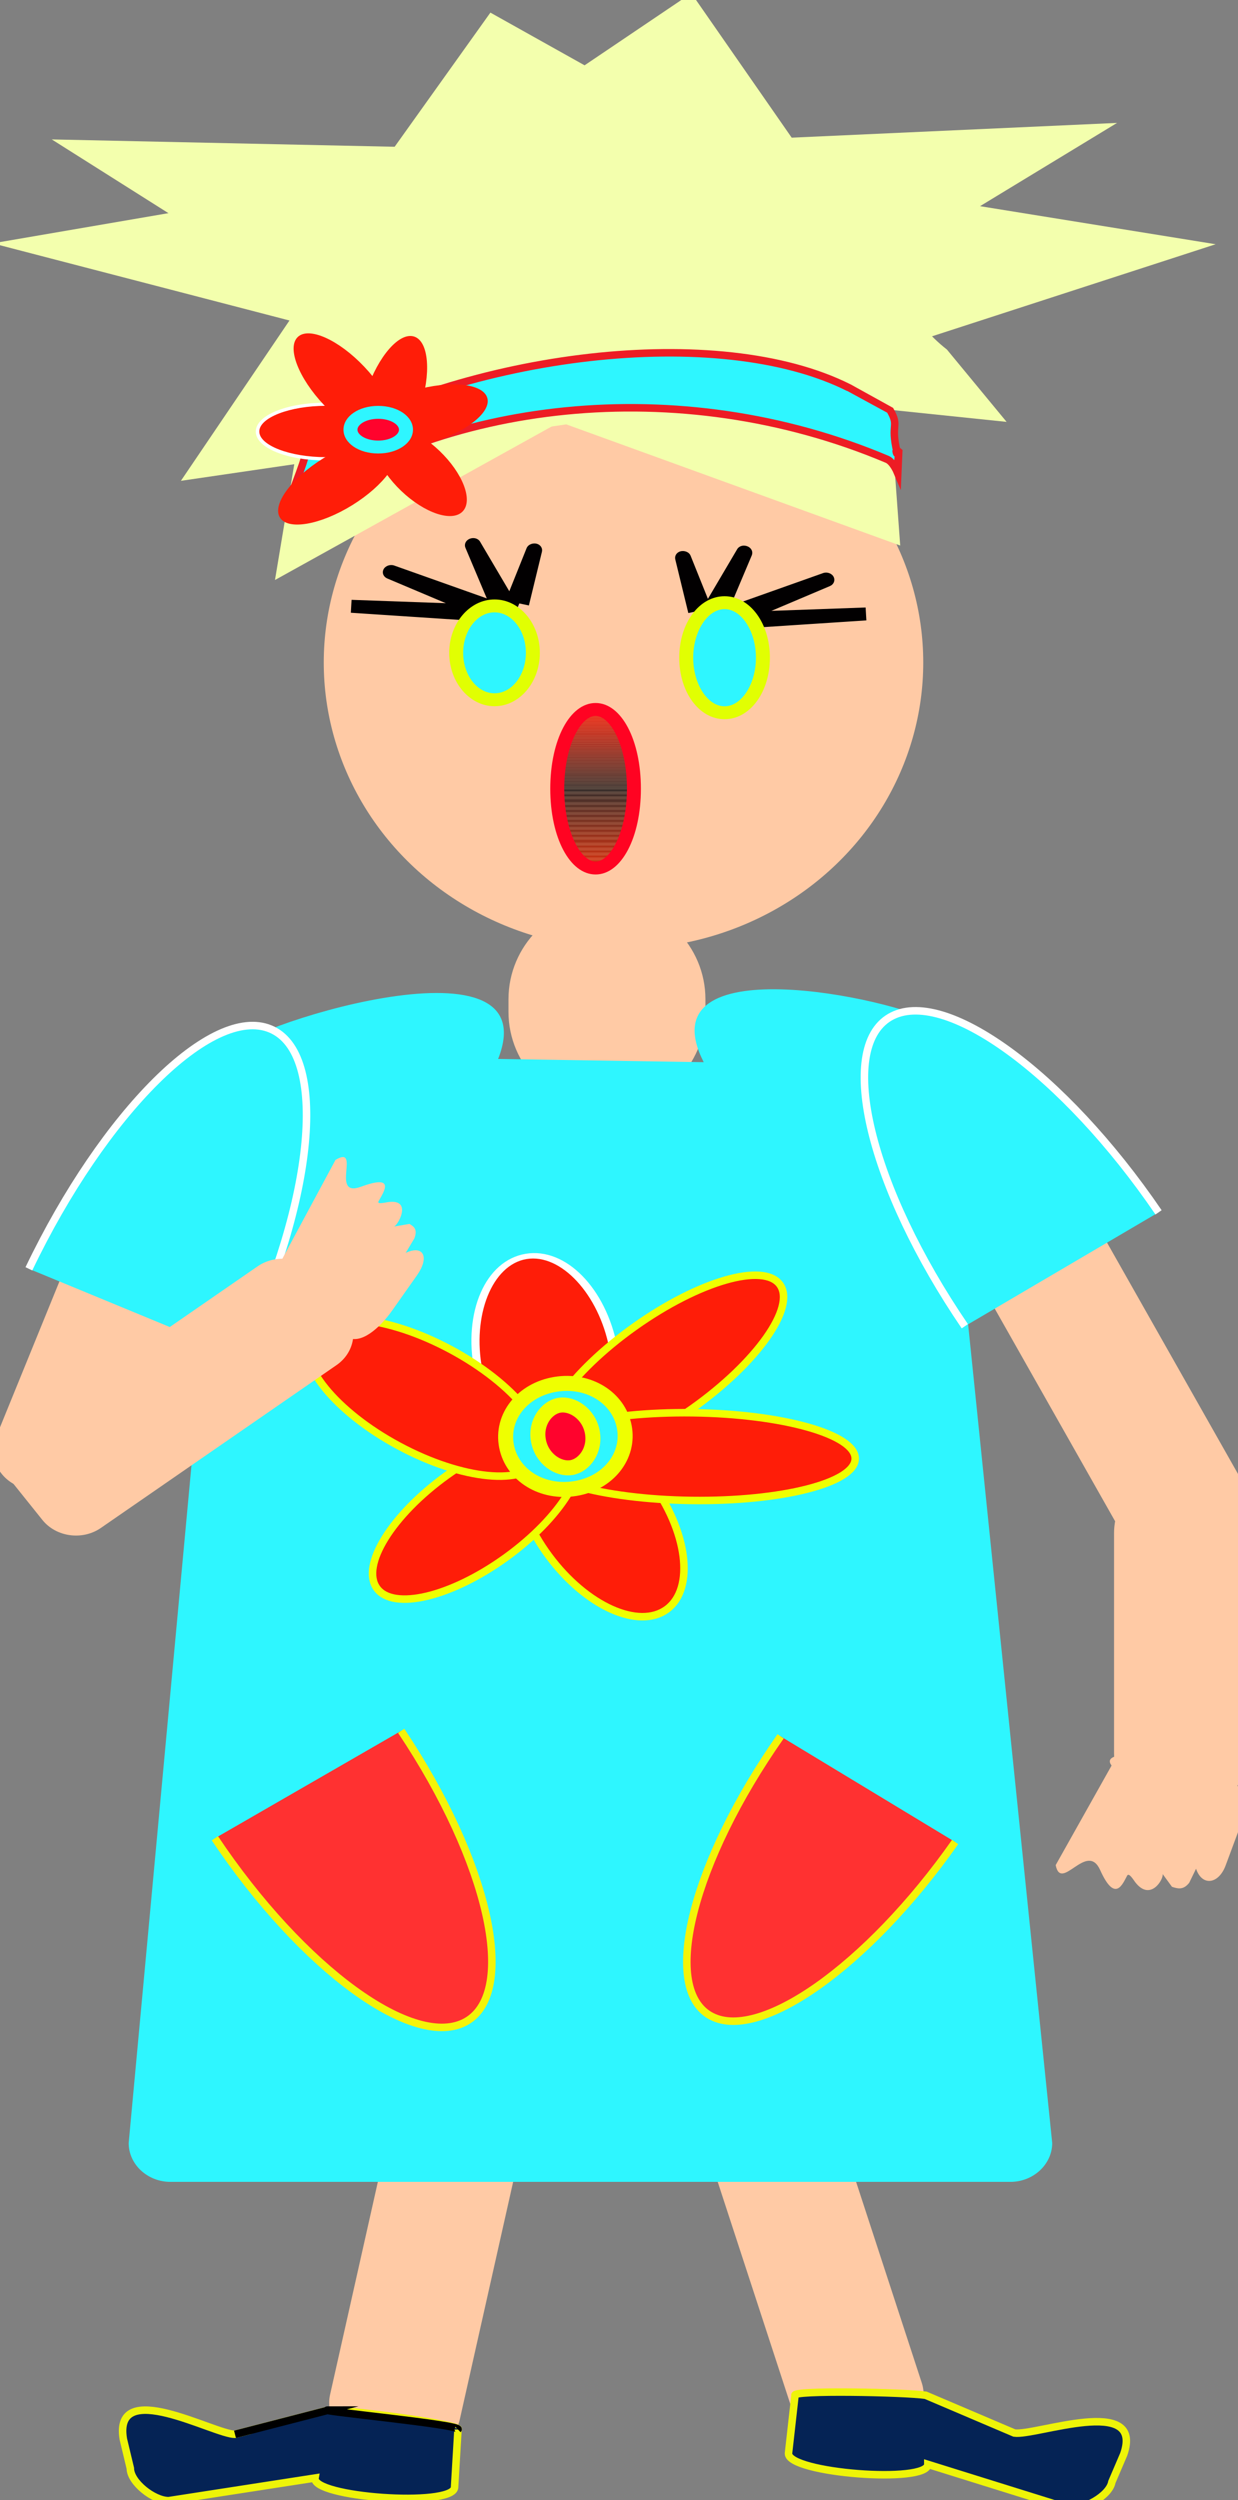<?xml version="1.0" encoding="utf-8"?>
<!-- Generator: Adobe Illustrator 23.0.0, SVG Export Plug-In . SVG Version: 6.00 Build 0)  -->
<svg version="1.1" id="Layer_1" xmlns="http://www.w3.org/2000/svg" xmlns:xlink="http://www.w3.org/1999/xlink" x="0px" y="0px"
	 viewBox="0 0 165 333" style="enable-background:new 0 0 165 333;" xml:space="preserve">
<rect x="0" y="0" width="165" height="333" fill="#808080" stroke="none"/>
<style type="text/css">
	.st0{fill:#FFCAA5;}
	.st1{clip-path:url(#SVGID_2_);fill:#D42300;}
	.st2{clip-path:url(#SVGID_2_);fill:#D32300;}
	.st3{clip-path:url(#SVGID_2_);fill:#D22300;}
	.st4{clip-path:url(#SVGID_2_);fill:#D12301;}
	.st5{clip-path:url(#SVGID_2_);fill:#D02301;}
	.st6{clip-path:url(#SVGID_2_);fill:#CF2301;}
	.st7{clip-path:url(#SVGID_2_);fill:#CE2301;}
	.st8{clip-path:url(#SVGID_2_);fill:#CD2301;}
	.st9{clip-path:url(#SVGID_2_);fill:#CC2301;}
	.st10{clip-path:url(#SVGID_2_);fill:#CB2302;}
	.st11{clip-path:url(#SVGID_2_);fill:#CA2302;}
	.st12{clip-path:url(#SVGID_2_);fill:#C92302;}
	.st13{clip-path:url(#SVGID_2_);fill:#C82302;}
	.st14{clip-path:url(#SVGID_2_);fill:#C72302;}
	.st15{clip-path:url(#SVGID_2_);fill:#C62303;}
	.st16{clip-path:url(#SVGID_2_);fill:#C52303;}
	.st17{clip-path:url(#SVGID_2_);fill:#C42303;}
	.st18{clip-path:url(#SVGID_2_);fill:#C32303;}
	.st19{clip-path:url(#SVGID_2_);fill:#C22303;}
	.st20{clip-path:url(#SVGID_2_);fill:#C12303;}
	.st21{clip-path:url(#SVGID_2_);fill:#C02304;}
	.st22{clip-path:url(#SVGID_2_);fill:#BF2304;}
	.st23{clip-path:url(#SVGID_2_);fill:#BE2304;}
	.st24{clip-path:url(#SVGID_2_);fill:#BD2204;}
	.st25{clip-path:url(#SVGID_2_);fill:#BC2204;}
	.st26{clip-path:url(#SVGID_2_);fill:#BB2205;}
	.st27{clip-path:url(#SVGID_2_);fill:#BA2205;}
	.st28{clip-path:url(#SVGID_2_);fill:#B92205;}
	.st29{clip-path:url(#SVGID_2_);fill:#B82205;}
	.st30{clip-path:url(#SVGID_2_);fill:#B72205;}
	.st31{clip-path:url(#SVGID_2_);fill:#B62205;}
	.st32{clip-path:url(#SVGID_2_);fill:#B52206;}
	.st33{clip-path:url(#SVGID_2_);fill:#B42206;}
	.st34{clip-path:url(#SVGID_2_);fill:#B32206;}
	.st35{clip-path:url(#SVGID_2_);fill:#B22206;}
	.st36{clip-path:url(#SVGID_2_);fill:#B12206;}
	.st37{clip-path:url(#SVGID_2_);fill:#B02207;}
	.st38{clip-path:url(#SVGID_2_);fill:#AF2207;}
	.st39{clip-path:url(#SVGID_2_);fill:#AE2207;}
	.st40{clip-path:url(#SVGID_2_);fill:#AD2207;}
	.st41{clip-path:url(#SVGID_2_);fill:#AC2207;}
	.st42{clip-path:url(#SVGID_2_);fill:#AB2207;}
	.st43{clip-path:url(#SVGID_2_);fill:#AA2208;}
	.st44{clip-path:url(#SVGID_2_);fill:#A92208;}
	.st45{clip-path:url(#SVGID_2_);fill:#A82208;}
	.st46{clip-path:url(#SVGID_2_);fill:#A72208;}
	.st47{clip-path:url(#SVGID_2_);fill:#A62208;}
	.st48{clip-path:url(#SVGID_2_);fill:#A52209;}
	.st49{clip-path:url(#SVGID_2_);fill:#A42209;}
	.st50{clip-path:url(#SVGID_2_);fill:#A32209;}
	.st51{clip-path:url(#SVGID_2_);fill:#A22209;}
	.st52{clip-path:url(#SVGID_2_);fill:#A12209;}
	.st53{clip-path:url(#SVGID_2_);fill:#A02209;}
	.st54{clip-path:url(#SVGID_2_);fill:#9F220A;}
	.st55{clip-path:url(#SVGID_2_);fill:#9E220A;}
	.st56{clip-path:url(#SVGID_2_);fill:#9D220A;}
	.st57{clip-path:url(#SVGID_2_);fill:#9C220A;}
	.st58{clip-path:url(#SVGID_2_);fill:#9B220A;}
	.st59{clip-path:url(#SVGID_2_);fill:#9A220B;}
	.st60{clip-path:url(#SVGID_2_);fill:#99220B;}
	.st61{clip-path:url(#SVGID_2_);fill:#98220B;}
	.st62{clip-path:url(#SVGID_2_);fill:#97220B;}
	.st63{clip-path:url(#SVGID_2_);fill:#96220B;}
	.st64{clip-path:url(#SVGID_2_);fill:#95220B;}
	.st65{clip-path:url(#SVGID_2_);fill:#94220C;}
	.st66{clip-path:url(#SVGID_2_);fill:#93220C;}
	.st67{clip-path:url(#SVGID_2_);fill:#92220C;}
	.st68{clip-path:url(#SVGID_2_);fill:#91210C;}
	.st69{clip-path:url(#SVGID_2_);fill:#90210C;}
	.st70{clip-path:url(#SVGID_2_);fill:#8F210D;}
	.st71{clip-path:url(#SVGID_2_);fill:#8E210D;}
	.st72{clip-path:url(#SVGID_2_);fill:#8D210D;}
	.st73{clip-path:url(#SVGID_2_);fill:#8C210D;}
	.st74{clip-path:url(#SVGID_2_);fill:#8B210D;}
	.st75{clip-path:url(#SVGID_2_);fill:#8A210D;}
	.st76{clip-path:url(#SVGID_2_);fill:#89210E;}
	.st77{clip-path:url(#SVGID_2_);fill:#88210E;}
	.st78{clip-path:url(#SVGID_2_);fill:#87210E;}
	.st79{clip-path:url(#SVGID_2_);fill:#86210E;}
	.st80{clip-path:url(#SVGID_2_);fill:#85210E;}
	.st81{clip-path:url(#SVGID_2_);fill:#84210F;}
	.st82{clip-path:url(#SVGID_2_);fill:#83210F;}
	.st83{clip-path:url(#SVGID_2_);fill:#82210F;}
	.st84{clip-path:url(#SVGID_2_);fill:#81210F;}
	.st85{clip-path:url(#SVGID_2_);fill:#80210F;}
	.st86{clip-path:url(#SVGID_2_);fill:#7F210F;}
	.st87{clip-path:url(#SVGID_2_);fill:#7E2110;}
	.st88{clip-path:url(#SVGID_2_);fill:#7D2110;}
	.st89{clip-path:url(#SVGID_2_);fill:#7C2110;}
	.st90{clip-path:url(#SVGID_2_);fill:#7A2110;}
	.st91{clip-path:url(#SVGID_2_);fill:#792110;}
	.st92{clip-path:url(#SVGID_2_);fill:#782111;}
	.st93{clip-path:url(#SVGID_2_);fill:#772111;}
	.st94{clip-path:url(#SVGID_2_);fill:#762111;}
	.st95{clip-path:url(#SVGID_2_);fill:#752111;}
	.st96{clip-path:url(#SVGID_2_);fill:#742111;}
	.st97{clip-path:url(#SVGID_2_);fill:#732111;}
	.st98{clip-path:url(#SVGID_2_);fill:#722112;}
	.st99{clip-path:url(#SVGID_2_);fill:#712112;}
	.st100{clip-path:url(#SVGID_2_);fill:#702112;}
	.st101{clip-path:url(#SVGID_2_);fill:#6F2112;}
	.st102{clip-path:url(#SVGID_2_);fill:#6E2112;}
	.st103{clip-path:url(#SVGID_2_);fill:#6D2113;}
	.st104{clip-path:url(#SVGID_2_);fill:#6C2113;}
	.st105{clip-path:url(#SVGID_2_);fill:#6B2113;}
	.st106{clip-path:url(#SVGID_2_);fill:#6A2113;}
	.st107{clip-path:url(#SVGID_2_);fill:#692113;}
	.st108{clip-path:url(#SVGID_2_);fill:#682113;}
	.st109{clip-path:url(#SVGID_2_);fill:#672114;}
	.st110{clip-path:url(#SVGID_2_);fill:#662114;}
	.st111{clip-path:url(#SVGID_2_);fill:#652114;}
	.st112{clip-path:url(#SVGID_2_);fill:#642014;}
	.st113{clip-path:url(#SVGID_2_);fill:#632014;}
	.st114{clip-path:url(#SVGID_2_);fill:#622015;}
	.st115{clip-path:url(#SVGID_2_);fill:#612015;}
	.st116{clip-path:url(#SVGID_2_);fill:#602015;}
	.st117{clip-path:url(#SVGID_2_);fill:#5F2015;}
	.st118{clip-path:url(#SVGID_2_);fill:#5E2015;}
	.st119{clip-path:url(#SVGID_2_);fill:#5D2015;}
	.st120{clip-path:url(#SVGID_2_);fill:#5C2016;}
	.st121{clip-path:url(#SVGID_2_);fill:#5B2016;}
	.st122{clip-path:url(#SVGID_2_);fill:#5A2016;}
	.st123{clip-path:url(#SVGID_2_);fill:#592016;}
	.st124{clip-path:url(#SVGID_2_);fill:#582016;}
	.st125{clip-path:url(#SVGID_2_);fill:#572017;}
	.st126{clip-path:url(#SVGID_2_);fill:#562017;}
	.st127{clip-path:url(#SVGID_2_);fill:#552017;}
	.st128{clip-path:url(#SVGID_2_);fill:#542017;}
	.st129{clip-path:url(#SVGID_2_);fill:#532017;}
	.st130{clip-path:url(#SVGID_2_);fill:#522017;}
	.st131{clip-path:url(#SVGID_2_);fill:#512018;}
	.st132{clip-path:url(#SVGID_2_);fill:#502018;}
	.st133{clip-path:url(#SVGID_2_);fill:#4F2018;}
	.st134{clip-path:url(#SVGID_2_);fill:#4E2018;}
	.st135{clip-path:url(#SVGID_2_);fill:#4D2018;}
	.st136{clip-path:url(#SVGID_2_);fill:#4C2019;}
	.st137{clip-path:url(#SVGID_2_);fill:#4B2019;}
	.st138{clip-path:url(#SVGID_2_);fill:#4A2019;}
	.st139{clip-path:url(#SVGID_2_);fill:#492019;}
	.st140{clip-path:url(#SVGID_2_);fill:#482019;}
	.st141{clip-path:url(#SVGID_2_);fill:#472019;}
	.st142{clip-path:url(#SVGID_2_);fill:#46201A;}
	.st143{clip-path:url(#SVGID_2_);fill:#45201A;}
	.st144{clip-path:url(#SVGID_2_);fill:#44201A;}
	.st145{clip-path:url(#SVGID_2_);fill:#43201A;}
	.st146{clip-path:url(#SVGID_2_);fill:#42201A;}
	.st147{clip-path:url(#SVGID_2_);fill:#41201B;}
	.st148{clip-path:url(#SVGID_2_);fill:#40201B;}
	.st149{clip-path:url(#SVGID_2_);fill:#3F201B;}
	.st150{clip-path:url(#SVGID_2_);fill:#3E201B;}
	.st151{clip-path:url(#SVGID_2_);fill:#3D201B;}
	.st152{clip-path:url(#SVGID_2_);fill:#3C201B;}
	.st153{clip-path:url(#SVGID_2_);fill:#3B201C;}
	.st154{clip-path:url(#SVGID_2_);fill:#3A201C;}
	.st155{clip-path:url(#SVGID_2_);fill:#39201C;}
	.st156{clip-path:url(#SVGID_2_);fill:#381F1C;}
	.st157{clip-path:url(#SVGID_2_);fill:#371F1C;}
	.st158{clip-path:url(#SVGID_2_);fill:#361F1D;}
	.st159{clip-path:url(#SVGID_2_);fill:#351F1D;}
	.st160{clip-path:url(#SVGID_2_);fill:#341F1D;}
	.st161{clip-path:url(#SVGID_2_);fill:#331F1D;}
	.st162{clip-path:url(#SVGID_2_);fill:#321F1D;}
	.st163{clip-path:url(#SVGID_2_);fill:#311F1D;}
	.st164{clip-path:url(#SVGID_2_);fill:#301F1E;}
	.st165{clip-path:url(#SVGID_2_);fill:#2F1F1E;}
	.st166{clip-path:url(#SVGID_2_);fill:#2E1F1E;}
	.st167{clip-path:url(#SVGID_2_);fill:#2D1F1E;}
	.st168{clip-path:url(#SVGID_2_);fill:#2C1F1E;}
	.st169{clip-path:url(#SVGID_2_);fill:#2B1F1F;}
	.st170{clip-path:url(#SVGID_2_);fill:#2A1F1F;}
	.st171{clip-path:url(#SVGID_2_);fill:#291F1F;}
	.st172{clip-path:url(#SVGID_2_);fill:#281F1F;}
	.st173{clip-path:url(#SVGID_2_);fill:#271F1F;}
	.st174{clip-path:url(#SVGID_2_);fill:#261F1F;}
	.st175{clip-path:url(#SVGID_2_);fill:#251F20;}
	.st176{clip-path:url(#SVGID_2_);fill:#241F20;}
	.st177{clip-path:url(#SVGID_2_);fill:#231F20;}
	.st178{clip-path:url(#SVGID_2_);fill:#261F20;}
	.st179{clip-path:url(#SVGID_2_);fill:#2C1E1F;}
	.st180{clip-path:url(#SVGID_2_);fill:#2D1E1E;}
	.st181{clip-path:url(#SVGID_2_);fill:#2E1E1E;}
	.st182{clip-path:url(#SVGID_2_);fill:#2F1E1E;}
	.st183{clip-path:url(#SVGID_2_);fill:#301E1E;}
	.st184{clip-path:url(#SVGID_2_);fill:#311E1E;}
	.st185{clip-path:url(#SVGID_2_);fill:#321E1E;}
	.st186{clip-path:url(#SVGID_2_);fill:#331E1D;}
	.st187{clip-path:url(#SVGID_2_);fill:#341E1D;}
	.st188{clip-path:url(#SVGID_2_);fill:#351E1D;}
	.st189{clip-path:url(#SVGID_2_);fill:#361E1D;}
	.st190{clip-path:url(#SVGID_2_);fill:#371E1D;}
	.st191{clip-path:url(#SVGID_2_);fill:#381E1D;}
	.st192{clip-path:url(#SVGID_2_);fill:#391E1C;}
	.st193{clip-path:url(#SVGID_2_);fill:#3A1E1C;}
	.st194{clip-path:url(#SVGID_2_);fill:#3B1E1C;}
	.st195{clip-path:url(#SVGID_2_);fill:#3C1D1C;}
	.st196{clip-path:url(#SVGID_2_);fill:#3D1D1C;}
	.st197{clip-path:url(#SVGID_2_);fill:#3E1D1C;}
	.st198{clip-path:url(#SVGID_2_);fill:#3F1D1B;}
	.st199{clip-path:url(#SVGID_2_);fill:#401D1B;}
	.st200{clip-path:url(#SVGID_2_);fill:#411D1B;}
	.st201{clip-path:url(#SVGID_2_);fill:#421D1B;}
	.st202{clip-path:url(#SVGID_2_);fill:#431D1B;}
	.st203{clip-path:url(#SVGID_2_);fill:#441D1B;}
	.st204{clip-path:url(#SVGID_2_);fill:#451D1A;}
	.st205{clip-path:url(#SVGID_2_);fill:#461D1A;}
	.st206{clip-path:url(#SVGID_2_);fill:#471D1A;}
	.st207{clip-path:url(#SVGID_2_);fill:#481D1A;}
	.st208{clip-path:url(#SVGID_2_);fill:#491D1A;}
	.st209{clip-path:url(#SVGID_2_);fill:#4A1D1A;}
	.st210{clip-path:url(#SVGID_2_);fill:#4B1D1A;}
	.st211{clip-path:url(#SVGID_2_);fill:#4C1D19;}
	.st212{clip-path:url(#SVGID_2_);fill:#4D1C19;}
	.st213{clip-path:url(#SVGID_2_);fill:#4E1C19;}
	.st214{clip-path:url(#SVGID_2_);fill:#4F1C19;}
	.st215{clip-path:url(#SVGID_2_);fill:#501C19;}
	.st216{clip-path:url(#SVGID_2_);fill:#511C19;}
	.st217{clip-path:url(#SVGID_2_);fill:#521C18;}
	.st218{clip-path:url(#SVGID_2_);fill:#531C18;}
	.st219{clip-path:url(#SVGID_2_);fill:#541C18;}
	.st220{clip-path:url(#SVGID_2_);fill:#551C18;}
	.st221{clip-path:url(#SVGID_2_);fill:#561C18;}
	.st222{clip-path:url(#SVGID_2_);fill:#571C18;}
	.st223{clip-path:url(#SVGID_2_);fill:#581C17;}
	.st224{clip-path:url(#SVGID_2_);fill:#591C17;}
	.st225{clip-path:url(#SVGID_2_);fill:#5A1C17;}
	.st226{clip-path:url(#SVGID_2_);fill:#5B1C17;}
	.st227{clip-path:url(#SVGID_2_);fill:#5C1C17;}
	.st228{clip-path:url(#SVGID_2_);fill:#5D1B17;}
	.st229{clip-path:url(#SVGID_2_);fill:#5E1B16;}
	.st230{clip-path:url(#SVGID_2_);fill:#5F1B16;}
	.st231{clip-path:url(#SVGID_2_);fill:#601B16;}
	.st232{clip-path:url(#SVGID_2_);fill:#611B16;}
	.st233{clip-path:url(#SVGID_2_);fill:#621B16;}
	.st234{clip-path:url(#SVGID_2_);fill:#631B16;}
	.st235{clip-path:url(#SVGID_2_);fill:#641B15;}
	.st236{clip-path:url(#SVGID_2_);fill:#651B15;}
	.st237{clip-path:url(#SVGID_2_);fill:#661B15;}
	.st238{clip-path:url(#SVGID_2_);fill:#671B15;}
	.st239{clip-path:url(#SVGID_2_);fill:#681B15;}
	.st240{clip-path:url(#SVGID_2_);fill:#691B15;}
	.st241{clip-path:url(#SVGID_2_);fill:#6A1B14;}
	.st242{clip-path:url(#SVGID_2_);fill:#6B1B14;}
	.st243{clip-path:url(#SVGID_2_);fill:#6C1B14;}
	.st244{clip-path:url(#SVGID_2_);fill:#6D1A14;}
	.st245{clip-path:url(#SVGID_2_);fill:#6E1A14;}
	.st246{clip-path:url(#SVGID_2_);fill:#6F1A14;}
	.st247{clip-path:url(#SVGID_2_);fill:#701A13;}
	.st248{clip-path:url(#SVGID_2_);fill:#711A13;}
	.st249{clip-path:url(#SVGID_2_);fill:#721A13;}
	.st250{clip-path:url(#SVGID_2_);fill:#731A13;}
	.st251{clip-path:url(#SVGID_2_);fill:#741A13;}
	.st252{clip-path:url(#SVGID_2_);fill:#751A13;}
	.st253{clip-path:url(#SVGID_2_);fill:#761A13;}
	.st254{clip-path:url(#SVGID_2_);fill:#771A12;}
	.st255{clip-path:url(#SVGID_2_);fill:#781A12;}
	.st256{clip-path:url(#SVGID_2_);fill:#791A12;}
	.st257{clip-path:url(#SVGID_2_);fill:#7A1A12;}
	.st258{clip-path:url(#SVGID_2_);fill:#7B1A12;}
	.st259{clip-path:url(#SVGID_2_);fill:#7C1A12;}
	.st260{clip-path:url(#SVGID_2_);fill:#7D1A11;}
	.st261{clip-path:url(#SVGID_2_);fill:#7E1911;}
	.st262{clip-path:url(#SVGID_2_);fill:#7F1911;}
	.st263{clip-path:url(#SVGID_2_);fill:#801911;}
	.st264{clip-path:url(#SVGID_2_);fill:#811911;}
	.st265{clip-path:url(#SVGID_2_);fill:#821911;}
	.st266{clip-path:url(#SVGID_2_);fill:#831910;}
	.st267{clip-path:url(#SVGID_2_);fill:#841910;}
	.st268{clip-path:url(#SVGID_2_);fill:#851910;}
	.st269{clip-path:url(#SVGID_2_);fill:#871910;}
	.st270{clip-path:url(#SVGID_2_);fill:#881910;}
	.st271{clip-path:url(#SVGID_2_);fill:#891910;}
	.st272{clip-path:url(#SVGID_2_);fill:#8A190F;}
	.st273{clip-path:url(#SVGID_2_);fill:#8B190F;}
	.st274{clip-path:url(#SVGID_2_);fill:#8C190F;}
	.st275{clip-path:url(#SVGID_2_);fill:#8D190F;}
	.st276{clip-path:url(#SVGID_2_);fill:#8E190F;}
	.st277{clip-path:url(#SVGID_2_);fill:#8F180F;}
	.st278{clip-path:url(#SVGID_2_);fill:#90180E;}
	.st279{clip-path:url(#SVGID_2_);fill:#91180E;}
	.st280{clip-path:url(#SVGID_2_);fill:#92180E;}
	.st281{clip-path:url(#SVGID_2_);fill:#93180E;}
	.st282{clip-path:url(#SVGID_2_);fill:#94180E;}
	.st283{clip-path:url(#SVGID_2_);fill:#95180E;}
	.st284{clip-path:url(#SVGID_2_);fill:#96180D;}
	.st285{clip-path:url(#SVGID_2_);fill:#97180D;}
	.st286{clip-path:url(#SVGID_2_);fill:#98180D;}
	.st287{clip-path:url(#SVGID_2_);fill:#99180D;}
	.st288{clip-path:url(#SVGID_2_);fill:#9A180D;}
	.st289{clip-path:url(#SVGID_2_);fill:#9B180D;}
	.st290{clip-path:url(#SVGID_2_);fill:#9C180D;}
	.st291{clip-path:url(#SVGID_2_);fill:#9D180C;}
	.st292{clip-path:url(#SVGID_2_);fill:#9E180C;}
	.st293{clip-path:url(#SVGID_2_);fill:#9F180C;}
	.st294{clip-path:url(#SVGID_2_);fill:#A0170C;}
	.st295{clip-path:url(#SVGID_2_);fill:#A1170C;}
	.st296{clip-path:url(#SVGID_2_);fill:#A2170C;}
	.st297{clip-path:url(#SVGID_2_);fill:#A3170B;}
	.st298{clip-path:url(#SVGID_2_);fill:#A4170B;}
	.st299{clip-path:url(#SVGID_2_);fill:#A5170B;}
	.st300{clip-path:url(#SVGID_2_);fill:#A6170B;}
	.st301{clip-path:url(#SVGID_2_);fill:#A7170B;}
	.st302{clip-path:url(#SVGID_2_);fill:#A8170B;}
	.st303{clip-path:url(#SVGID_2_);fill:#A9170A;}
	.st304{clip-path:url(#SVGID_2_);fill:#AA170A;}
	.st305{clip-path:url(#SVGID_2_);fill:#AB170A;}
	.st306{clip-path:url(#SVGID_2_);fill:#AC170A;}
	.st307{clip-path:url(#SVGID_2_);fill:#AD170A;}
	.st308{clip-path:url(#SVGID_2_);fill:#AE170A;}
	.st309{clip-path:url(#SVGID_2_);fill:#AF1709;}
	.st310{clip-path:url(#SVGID_2_);fill:#B01609;}
	.st311{clip-path:url(#SVGID_2_);fill:#B11609;}
	.st312{clip-path:url(#SVGID_2_);fill:#B21609;}
	.st313{clip-path:url(#SVGID_2_);fill:#B31609;}
	.st314{clip-path:url(#SVGID_2_);fill:#B41609;}
	.st315{clip-path:url(#SVGID_2_);fill:#B51608;}
	.st316{clip-path:url(#SVGID_2_);fill:#B61608;}
	.st317{clip-path:url(#SVGID_2_);fill:#B71608;}
	.st318{clip-path:url(#SVGID_2_);fill:#B81608;}
	.st319{clip-path:url(#SVGID_2_);fill:#B91608;}
	.st320{clip-path:url(#SVGID_2_);fill:#BA1608;}
	.st321{clip-path:url(#SVGID_2_);fill:#BB1607;}
	.st322{clip-path:url(#SVGID_2_);fill:#BC1607;}
	.st323{clip-path:url(#SVGID_2_);fill:#BD1607;}
	.st324{clip-path:url(#SVGID_2_);fill:#BE1607;}
	.st325{clip-path:url(#SVGID_2_);fill:#BF1607;}
	.st326{clip-path:url(#SVGID_2_);fill:#C01507;}
	.st327{clip-path:url(#SVGID_2_);fill:#C11506;}
	.st328{clip-path:url(#SVGID_2_);fill:#C21506;}
	.st329{clip-path:url(#SVGID_2_);fill:#C31506;}
	.st330{clip-path:url(#SVGID_2_);fill:#C41506;}
	.st331{clip-path:url(#SVGID_2_);fill:#C51506;}
	.st332{clip-path:url(#SVGID_2_);fill:#C61506;}
	.st333{clip-path:url(#SVGID_2_);fill:#C71506;}
	.st334{clip-path:url(#SVGID_2_);fill:#C81505;}
	.st335{clip-path:url(#SVGID_2_);fill:#C91505;}
	.st336{clip-path:url(#SVGID_2_);fill:#CA1505;}
	.st337{clip-path:url(#SVGID_2_);fill:#CB1505;}
	.st338{clip-path:url(#SVGID_2_);fill:#CC1505;}
	.st339{clip-path:url(#SVGID_2_);fill:#CD1505;}
	.st340{clip-path:url(#SVGID_2_);fill:#CE1504;}
	.st341{clip-path:url(#SVGID_2_);fill:#CF1504;}
	.st342{clip-path:url(#SVGID_2_);fill:#D01504;}
	.st343{clip-path:url(#SVGID_2_);fill:#D11404;}
	.st344{clip-path:url(#SVGID_2_);fill:#D21404;}
	.st345{clip-path:url(#SVGID_2_);fill:#D31404;}
	.st346{clip-path:url(#SVGID_2_);fill:#D41403;}
	.st347{clip-path:url(#SVGID_2_);fill:#D51403;}
	.st348{clip-path:url(#SVGID_2_);fill:#D61403;}
	.st349{clip-path:url(#SVGID_2_);fill:#D71403;}
	.st350{clip-path:url(#SVGID_2_);fill:#D81403;}
	.st351{clip-path:url(#SVGID_2_);fill:#D91403;}
	.st352{clip-path:url(#SVGID_2_);fill:#DA1402;}
	.st353{clip-path:url(#SVGID_2_);fill:#DB1402;}
	.st354{clip-path:url(#SVGID_2_);fill:#DC1402;}
	.st355{clip-path:url(#SVGID_2_);fill:#DD1402;}
	.st356{clip-path:url(#SVGID_2_);fill:#DE1402;}
	.st357{clip-path:url(#SVGID_2_);fill:#DF1402;}
	.st358{clip-path:url(#SVGID_2_);fill:#E01401;}
	.st359{clip-path:url(#SVGID_2_);fill:#E11301;}
	.st360{clip-path:url(#SVGID_2_);fill:#E21301;}
	.st361{clip-path:url(#SVGID_2_);fill:#E31301;}
	.st362{clip-path:url(#SVGID_2_);fill:#E41301;}
	.st363{clip-path:url(#SVGID_2_);fill:#E51301;}
	.st364{clip-path:url(#SVGID_2_);fill:#E61300;}
	.st365{clip-path:url(#SVGID_2_);fill:#E71300;}
	.st366{clip-path:url(#SVGID_2_);fill:#E81300;}
	.st367{clip-path:url(#SVGID_2_);fill:#E91300;}
	.st368{fill:#FF0322;}
	.st369{fill:#020001;}
	.st370{fill:#2EF6FF;}
	.st371{fill:#E1FF02;}
	.st372{fill:#F3FFAD;}
	.st373{fill:#2EF6FF;stroke:#ED1C24;stroke-miterlimit:10;}
	.st374{fill:#FF1D08;}
	.st375{fill:#FFFFFF;}
	.st376{fill:#FF032D;}
	.st377{fill:#052355;stroke:#EEF408;stroke-miterlimit:10;}
	.st378{fill:#052355;stroke:#000000;stroke-miterlimit:10;}
	.st379{fill:#2EF6FF;stroke:#FFFFFF;stroke-miterlimit:10;}
	.st380{fill:#FF3131;stroke:#F4F408;stroke-miterlimit:10;}
	.st381{fill:#FF1D08;stroke:#EFFF00;stroke-miterlimit:10;}
	.st382{fill:#FF032D;stroke:#EFFF00;stroke-width:2;stroke-miterlimit:10;}
	.st383{fill:#2EF6FF;stroke:#EFFF00;stroke-width:2;stroke-miterlimit:10;}
</style>
<g>
	<g>
		<ellipse class="st0" cx="83.1" cy="88.24" rx="39.95" ry="38.14"/>
		<g>
			<defs>
				<ellipse id="SVGID_1_" cx="79.38" cy="105.05" rx="5.11" ry="10.56"/>
			</defs>
			<clipPath id="SVGID_2_">
				<use xlink:href="#SVGID_1_"  style="overflow:visible;"/>
			</clipPath>
			<path class="st1" d="M74.27,115.61h10.22H74.27z"/>
			<rect x="74.27" y="115.55" class="st1" width="10.22" height="0.06"/>
			<rect x="74.27" y="115.49" class="st2" width="10.22" height="0.06"/>
			<rect x="74.27" y="115.43" class="st3" width="10.22" height="0.06"/>
			<rect x="74.27" y="115.37" class="st4" width="10.22" height="0.06"/>
			<rect x="74.27" y="115.31" class="st5" width="10.22" height="0.06"/>
			<rect x="74.27" y="115.25" class="st6" width="10.22" height="0.06"/>
			<rect x="74.27" y="115.19" class="st7" width="10.22" height="0.06"/>
			<rect x="74.27" y="115.13" class="st8" width="10.22" height="0.06"/>
			<rect x="74.27" y="115.07" class="st9" width="10.22" height="0.06"/>
			<rect x="74.27" y="115.01" class="st10" width="10.22" height="0.06"/>
			<rect x="74.27" y="114.95" class="st11" width="10.22" height="0.06"/>
			<rect x="74.27" y="114.89" class="st12" width="10.22" height="0.06"/>
			<rect x="74.27" y="114.83" class="st13" width="10.22" height="0.06"/>
			<rect x="74.27" y="114.77" class="st14" width="10.22" height="0.06"/>
			<rect x="74.27" y="114.71" class="st15" width="10.22" height="0.06"/>
			<rect x="74.27" y="114.65" class="st16" width="10.22" height="0.06"/>
			<rect x="74.27" y="114.59" class="st17" width="10.22" height="0.06"/>
			<rect x="74.27" y="114.53" class="st18" width="10.22" height="0.06"/>
			<rect x="74.27" y="114.47" class="st19" width="10.22" height="0.06"/>
			<rect x="74.27" y="114.41" class="st20" width="10.22" height="0.06"/>
			<rect x="74.27" y="114.35" class="st21" width="10.22" height="0.06"/>
			<rect x="74.27" y="114.29" class="st22" width="10.22" height="0.06"/>
			<rect x="74.27" y="114.23" class="st23" width="10.22" height="0.06"/>
			<rect x="74.27" y="114.17" class="st24" width="10.22" height="0.06"/>
			<rect x="74.27" y="114.11" class="st25" width="10.22" height="0.06"/>
			<rect x="74.27" y="114.05" class="st26" width="10.22" height="0.06"/>
			<rect x="74.27" y="113.99" class="st27" width="10.22" height="0.06"/>
			<rect x="74.27" y="113.93" class="st28" width="10.22" height="0.06"/>
			<rect x="74.27" y="113.87" class="st29" width="10.22" height="0.06"/>
			<rect x="74.27" y="113.81" class="st30" width="10.22" height="0.06"/>
			<rect x="74.27" y="113.75" class="st31" width="10.22" height="0.06"/>
			<rect x="74.27" y="113.69" class="st32" width="10.22" height="0.06"/>
			<rect x="74.27" y="113.63" class="st33" width="10.22" height="0.06"/>
			<rect x="74.27" y="113.57" class="st34" width="10.22" height="0.06"/>
			<rect x="74.27" y="113.51" class="st35" width="10.22" height="0.06"/>
			<rect x="74.27" y="113.45" class="st36" width="10.22" height="0.06"/>
			<rect x="74.27" y="113.39" class="st37" width="10.22" height="0.06"/>
			<rect x="74.27" y="113.33" class="st38" width="10.22" height="0.06"/>
			<rect x="74.27" y="113.27" class="st39" width="10.22" height="0.06"/>
			<rect x="74.27" y="113.21" class="st40" width="10.22" height="0.06"/>
			<rect x="74.27" y="113.15" class="st41" width="10.22" height="0.06"/>
			<rect x="74.27" y="113.09" class="st42" width="10.22" height="0.06"/>
			<rect x="74.27" y="113.03" class="st43" width="10.22" height="0.06"/>
			<rect x="74.27" y="112.97" class="st44" width="10.22" height="0.06"/>
			<rect x="74.27" y="112.91" class="st45" width="10.22" height="0.06"/>
			<rect x="74.27" y="112.85" class="st46" width="10.22" height="0.06"/>
			<rect x="74.27" y="112.79" class="st47" width="10.22" height="0.06"/>
			<rect x="74.27" y="112.73" class="st48" width="10.22" height="0.06"/>
			<rect x="74.27" y="112.67" class="st49" width="10.22" height="0.06"/>
			<rect x="74.27" y="112.61" class="st50" width="10.22" height="0.06"/>
			<rect x="74.27" y="112.55" class="st51" width="10.22" height="0.06"/>
			<rect x="74.27" y="112.49" class="st52" width="10.22" height="0.06"/>
			<rect x="74.27" y="112.43" class="st53" width="10.22" height="0.06"/>
			<rect x="74.27" y="112.37" class="st54" width="10.22" height="0.06"/>
			<rect x="74.27" y="112.31" class="st55" width="10.22" height="0.06"/>
			<rect x="74.27" y="112.25" class="st56" width="10.22" height="0.06"/>
			<rect x="74.27" y="112.19" class="st57" width="10.22" height="0.06"/>
			<rect x="74.27" y="112.13" class="st58" width="10.22" height="0.06"/>
			<rect x="74.27" y="112.07" class="st59" width="10.22" height="0.06"/>
			<rect x="74.27" y="112" class="st60" width="10.22" height="0.06"/>
			<rect x="74.27" y="111.94" class="st61" width="10.22" height="0.06"/>
			<rect x="74.27" y="111.88" class="st62" width="10.22" height="0.06"/>
			<rect x="74.27" y="111.82" class="st63" width="10.22" height="0.06"/>
			<rect x="74.27" y="111.76" class="st64" width="10.22" height="0.06"/>
			<rect x="74.27" y="111.7" class="st65" width="10.22" height="0.06"/>
			<rect x="74.27" y="111.64" class="st66" width="10.22" height="0.06"/>
			<rect x="74.27" y="111.58" class="st67" width="10.22" height="0.06"/>
			<rect x="74.27" y="111.52" class="st68" width="10.22" height="0.06"/>
			<rect x="74.27" y="111.46" class="st69" width="10.22" height="0.06"/>
			<rect x="74.27" y="111.4" class="st70" width="10.22" height="0.06"/>
			<rect x="74.27" y="111.34" class="st71" width="10.22" height="0.06"/>
			<rect x="74.27" y="111.28" class="st72" width="10.22" height="0.06"/>
			<rect x="74.27" y="111.22" class="st73" width="10.22" height="0.06"/>
			<rect x="74.27" y="111.16" class="st74" width="10.22" height="0.06"/>
			<rect x="74.27" y="111.1" class="st75" width="10.22" height="0.06"/>
			<rect x="74.27" y="111.04" class="st76" width="10.22" height="0.06"/>
			<rect x="74.27" y="110.98" class="st77" width="10.22" height="0.06"/>
			<rect x="74.27" y="110.92" class="st78" width="10.22" height="0.06"/>
			<rect x="74.27" y="110.86" class="st79" width="10.22" height="0.06"/>
			<rect x="74.27" y="110.8" class="st80" width="10.22" height="0.06"/>
			<rect x="74.27" y="110.74" class="st81" width="10.22" height="0.06"/>
			<rect x="74.27" y="110.68" class="st82" width="10.22" height="0.06"/>
			<rect x="74.27" y="110.62" class="st83" width="10.22" height="0.06"/>
			<rect x="74.27" y="110.56" class="st84" width="10.22" height="0.06"/>
			<rect x="74.27" y="110.5" class="st85" width="10.22" height="0.06"/>
			<rect x="74.27" y="110.44" class="st86" width="10.22" height="0.06"/>
			<rect x="74.27" y="110.38" class="st87" width="10.22" height="0.06"/>
			<rect x="74.27" y="110.32" class="st88" width="10.22" height="0.06"/>
			<rect x="74.27" y="110.26" class="st89" width="10.22" height="0.06"/>
			<rect x="74.27" y="110.2" class="st90" width="10.22" height="0.06"/>
			<rect x="74.27" y="110.14" class="st91" width="10.22" height="0.06"/>
			<rect x="74.27" y="110.08" class="st92" width="10.22" height="0.06"/>
			<rect x="74.27" y="110.02" class="st93" width="10.22" height="0.06"/>
			<rect x="74.27" y="109.96" class="st94" width="10.22" height="0.06"/>
			<rect x="74.27" y="109.9" class="st95" width="10.22" height="0.06"/>
			<rect x="74.27" y="109.84" class="st96" width="10.22" height="0.06"/>
			<rect x="74.27" y="109.78" class="st97" width="10.22" height="0.06"/>
			<rect x="74.27" y="109.72" class="st98" width="10.22" height="0.06"/>
			<rect x="74.27" y="109.66" class="st99" width="10.22" height="0.06"/>
			<rect x="74.27" y="109.6" class="st100" width="10.22" height="0.06"/>
			<rect x="74.27" y="109.54" class="st101" width="10.22" height="0.06"/>
			<rect x="74.27" y="109.48" class="st102" width="10.22" height="0.06"/>
			<rect x="74.27" y="109.42" class="st103" width="10.22" height="0.06"/>
			<rect x="74.27" y="109.36" class="st104" width="10.22" height="0.06"/>
			<rect x="74.27" y="109.3" class="st105" width="10.22" height="0.06"/>
			<rect x="74.27" y="109.24" class="st106" width="10.22" height="0.06"/>
			<rect x="74.27" y="109.18" class="st107" width="10.22" height="0.06"/>
			<rect x="74.27" y="109.12" class="st108" width="10.22" height="0.06"/>
			<rect x="74.27" y="109.06" class="st109" width="10.22" height="0.06"/>
			<rect x="74.27" y="109" class="st110" width="10.22" height="0.06"/>
			<rect x="74.27" y="108.94" class="st111" width="10.22" height="0.06"/>
			<rect x="74.27" y="108.88" class="st112" width="10.22" height="0.06"/>
			<rect x="74.27" y="108.82" class="st113" width="10.22" height="0.06"/>
			<rect x="74.27" y="108.76" class="st114" width="10.22" height="0.06"/>
			<rect x="74.27" y="108.7" class="st115" width="10.22" height="0.06"/>
			<rect x="74.27" y="108.64" class="st116" width="10.22" height="0.06"/>
			<rect x="74.27" y="108.58" class="st117" width="10.22" height="0.06"/>
			<rect x="74.27" y="108.52" class="st118" width="10.22" height="0.06"/>
			<rect x="74.27" y="108.46" class="st119" width="10.22" height="0.06"/>
			<rect x="74.27" y="108.4" class="st120" width="10.22" height="0.06"/>
			<rect x="74.27" y="108.34" class="st121" width="10.22" height="0.06"/>
			<rect x="74.27" y="108.28" class="st122" width="10.22" height="0.06"/>
			<rect x="74.27" y="108.22" class="st123" width="10.22" height="0.06"/>
			<rect x="74.27" y="108.16" class="st124" width="10.22" height="0.06"/>
			<rect x="74.27" y="108.1" class="st125" width="10.22" height="0.06"/>
			<rect x="74.27" y="108.04" class="st126" width="10.22" height="0.06"/>
			<rect x="74.27" y="107.98" class="st127" width="10.22" height="0.06"/>
			<rect x="74.27" y="107.92" class="st128" width="10.22" height="0.06"/>
			<rect x="74.27" y="107.86" class="st129" width="10.22" height="0.06"/>
			<rect x="74.27" y="107.8" class="st130" width="10.22" height="0.06"/>
			<rect x="74.27" y="107.74" class="st131" width="10.22" height="0.06"/>
			<rect x="74.27" y="107.68" class="st132" width="10.22" height="0.06"/>
			<rect x="74.27" y="107.62" class="st133" width="10.22" height="0.06"/>
			<rect x="74.27" y="107.56" class="st134" width="10.22" height="0.06"/>
			<rect x="74.27" y="107.5" class="st135" width="10.22" height="0.06"/>
			<rect x="74.27" y="107.44" class="st136" width="10.22" height="0.06"/>
			<rect x="74.27" y="107.38" class="st137" width="10.22" height="0.06"/>
			<rect x="74.27" y="107.32" class="st138" width="10.22" height="0.06"/>
			<rect x="74.27" y="107.26" class="st139" width="10.22" height="0.06"/>
			<rect x="74.27" y="107.2" class="st140" width="10.22" height="0.06"/>
			<rect x="74.27" y="107.14" class="st141" width="10.22" height="0.06"/>
			<rect x="74.27" y="107.08" class="st142" width="10.22" height="0.06"/>
			<rect x="74.27" y="107.02" class="st143" width="10.22" height="0.06"/>
			<rect x="74.27" y="106.96" class="st144" width="10.22" height="0.06"/>
			<rect x="74.27" y="106.9" class="st145" width="10.22" height="0.06"/>
			<rect x="74.27" y="106.84" class="st146" width="10.22" height="0.06"/>
			<rect x="74.27" y="106.78" class="st147" width="10.22" height="0.06"/>
			<rect x="74.27" y="106.72" class="st148" width="10.22" height="0.06"/>
			<rect x="74.27" y="106.66" class="st149" width="10.22" height="0.06"/>
			<rect x="74.27" y="106.6" class="st150" width="10.22" height="0.06"/>
			<rect x="74.27" y="106.53" class="st151" width="10.22" height="0.06"/>
			<rect x="74.27" y="106.47" class="st152" width="10.22" height="0.06"/>
			<rect x="74.27" y="106.41" class="st153" width="10.22" height="0.06"/>
			<rect x="74.27" y="106.35" class="st154" width="10.22" height="0.06"/>
			<rect x="74.27" y="106.29" class="st155" width="10.22" height="0.06"/>
			<rect x="74.27" y="106.23" class="st156" width="10.22" height="0.06"/>
			<rect x="74.27" y="106.17" class="st157" width="10.22" height="0.06"/>
			<rect x="74.27" y="106.11" class="st158" width="10.22" height="0.06"/>
			<rect x="74.27" y="106.05" class="st159" width="10.22" height="0.06"/>
			<rect x="74.27" y="105.99" class="st160" width="10.22" height="0.06"/>
			<rect x="74.27" y="105.93" class="st161" width="10.22" height="0.06"/>
			<rect x="74.27" y="105.87" class="st162" width="10.22" height="0.06"/>
			<rect x="74.27" y="105.81" class="st163" width="10.22" height="0.06"/>
			<rect x="74.27" y="105.75" class="st164" width="10.22" height="0.06"/>
			<rect x="74.27" y="105.69" class="st165" width="10.22" height="0.06"/>
			<rect x="74.27" y="105.63" class="st166" width="10.22" height="0.06"/>
			<rect x="74.27" y="105.57" class="st167" width="10.22" height="0.06"/>
			<rect x="74.27" y="105.51" class="st168" width="10.22" height="0.06"/>
			<rect x="74.27" y="105.45" class="st169" width="10.22" height="0.06"/>
			<rect x="74.27" y="105.39" class="st170" width="10.22" height="0.06"/>
			<rect x="74.27" y="105.33" class="st171" width="10.22" height="0.06"/>
			<rect x="74.27" y="105.27" class="st172" width="10.22" height="0.06"/>
			<rect x="74.27" y="105.21" class="st173" width="10.22" height="0.06"/>
			<rect x="74.27" y="105.15" class="st174" width="10.22" height="0.06"/>
			<rect x="74.27" y="105.09" class="st175" width="10.22" height="0.06"/>
			<rect x="74.27" y="105.03" class="st176" width="10.22" height="0.06"/>
			<rect x="74.27" y="104.97" class="st177" width="10.22" height="0.06"/>
			<rect x="74.27" y="104.92" class="st177" width="10.22" height="0.05"/>
			<rect x="74.27" y="104.87" class="st176" width="10.22" height="0.05"/>
			<rect x="74.27" y="104.82" class="st175" width="10.22" height="0.05"/>
			<rect x="74.27" y="104.77" class="st178" width="10.22" height="0.05"/>
			<rect x="74.27" y="104.72" class="st173" width="10.22" height="0.05"/>
			<rect x="74.27" y="104.67" class="st172" width="10.22" height="0.05"/>
			<rect x="74.27" y="104.62" class="st171" width="10.22" height="0.05"/>
			<rect x="74.27" y="104.58" class="st170" width="10.22" height="0.05"/>
			<rect x="74.27" y="104.53" class="st169" width="10.22" height="0.05"/>
			<rect x="74.27" y="104.48" class="st179" width="10.22" height="0.05"/>
			<rect x="74.27" y="104.43" class="st180" width="10.22" height="0.05"/>
			<rect x="74.27" y="104.38" class="st181" width="10.22" height="0.05"/>
			<rect x="74.27" y="104.33" class="st182" width="10.22" height="0.05"/>
			<rect x="74.27" y="104.28" class="st183" width="10.22" height="0.05"/>
			<rect x="74.27" y="104.23" class="st184" width="10.22" height="0.05"/>
			<rect x="74.27" y="104.18" class="st185" width="10.22" height="0.05"/>
			<rect x="74.27" y="104.13" class="st186" width="10.22" height="0.05"/>
			<rect x="74.27" y="104.08" class="st187" width="10.22" height="0.05"/>
			<rect x="74.27" y="104.03" class="st188" width="10.22" height="0.05"/>
			<rect x="74.27" y="103.98" class="st189" width="10.22" height="0.05"/>
			<rect x="74.27" y="103.93" class="st190" width="10.22" height="0.05"/>
			<rect x="74.27" y="103.88" class="st191" width="10.22" height="0.05"/>
			<rect x="74.27" y="103.83" class="st192" width="10.22" height="0.05"/>
			<rect x="74.27" y="103.78" class="st193" width="10.22" height="0.05"/>
			<rect x="74.27" y="103.73" class="st194" width="10.22" height="0.05"/>
			<rect x="74.27" y="103.68" class="st195" width="10.22" height="0.05"/>
			<rect x="74.27" y="103.63" class="st196" width="10.22" height="0.05"/>
			<rect x="74.27" y="103.58" class="st197" width="10.22" height="0.05"/>
			<rect x="74.27" y="103.53" class="st198" width="10.22" height="0.05"/>
			<rect x="74.27" y="103.48" class="st199" width="10.22" height="0.05"/>
			<rect x="74.27" y="103.43" class="st200" width="10.22" height="0.05"/>
			<rect x="74.27" y="103.38" class="st201" width="10.22" height="0.05"/>
			<rect x="74.27" y="103.33" class="st202" width="10.22" height="0.05"/>
			<rect x="74.27" y="103.28" class="st203" width="10.22" height="0.05"/>
			<rect x="74.27" y="103.23" class="st204" width="10.22" height="0.05"/>
			<rect x="74.27" y="103.19" class="st205" width="10.22" height="0.05"/>
			<rect x="74.27" y="103.14" class="st206" width="10.22" height="0.05"/>
			<rect x="74.27" y="103.09" class="st207" width="10.22" height="0.05"/>
			<rect x="74.27" y="103.04" class="st208" width="10.22" height="0.05"/>
			<rect x="74.27" y="102.99" class="st209" width="10.22" height="0.05"/>
			<rect x="74.27" y="102.94" class="st210" width="10.22" height="0.05"/>
			<rect x="74.27" y="102.89" class="st211" width="10.22" height="0.05"/>
			<rect x="74.27" y="102.84" class="st212" width="10.22" height="0.05"/>
			<rect x="74.27" y="102.79" class="st213" width="10.22" height="0.05"/>
			<rect x="74.27" y="102.74" class="st214" width="10.22" height="0.05"/>
			<rect x="74.27" y="102.69" class="st215" width="10.22" height="0.05"/>
			<rect x="74.27" y="102.64" class="st216" width="10.22" height="0.05"/>
			<rect x="74.27" y="102.59" class="st217" width="10.22" height="0.05"/>
			<rect x="74.27" y="102.54" class="st218" width="10.22" height="0.05"/>
			<rect x="74.27" y="102.49" class="st219" width="10.22" height="0.05"/>
			<rect x="74.27" y="102.44" class="st220" width="10.22" height="0.05"/>
			<rect x="74.27" y="102.39" class="st221" width="10.22" height="0.05"/>
			<rect x="74.27" y="102.34" class="st222" width="10.22" height="0.05"/>
			<rect x="74.27" y="102.29" class="st223" width="10.22" height="0.05"/>
			<rect x="74.27" y="102.24" class="st224" width="10.22" height="0.05"/>
			<rect x="74.27" y="102.19" class="st225" width="10.22" height="0.05"/>
			<rect x="74.27" y="102.14" class="st226" width="10.22" height="0.05"/>
			<rect x="74.27" y="102.09" class="st227" width="10.22" height="0.05"/>
			<rect x="74.27" y="102.04" class="st228" width="10.22" height="0.05"/>
			<rect x="74.27" y="101.99" class="st229" width="10.22" height="0.05"/>
			<rect x="74.27" y="101.94" class="st230" width="10.22" height="0.05"/>
			<rect x="74.27" y="101.89" class="st231" width="10.22" height="0.05"/>
			<rect x="74.27" y="101.85" class="st232" width="10.22" height="0.05"/>
			<rect x="74.27" y="101.8" class="st233" width="10.22" height="0.05"/>
			<rect x="74.27" y="101.75" class="st234" width="10.22" height="0.05"/>
			<rect x="74.27" y="101.7" class="st235" width="10.22" height="0.05"/>
			<rect x="74.27" y="101.65" class="st236" width="10.22" height="0.05"/>
			<rect x="74.27" y="101.6" class="st237" width="10.22" height="0.05"/>
			<rect x="74.27" y="101.55" class="st238" width="10.22" height="0.05"/>
			<rect x="74.27" y="101.5" class="st239" width="10.22" height="0.05"/>
			<rect x="74.27" y="101.45" class="st240" width="10.22" height="0.05"/>
			<rect x="74.27" y="101.4" class="st241" width="10.22" height="0.05"/>
			<rect x="74.27" y="101.35" class="st242" width="10.22" height="0.05"/>
			<rect x="74.27" y="101.3" class="st243" width="10.22" height="0.05"/>
			<rect x="74.27" y="101.25" class="st244" width="10.22" height="0.05"/>
			<rect x="74.27" y="101.2" class="st245" width="10.22" height="0.05"/>
			<rect x="74.27" y="101.15" class="st246" width="10.22" height="0.05"/>
			<rect x="74.27" y="101.1" class="st247" width="10.22" height="0.05"/>
			<rect x="74.27" y="101.05" class="st248" width="10.22" height="0.05"/>
			<rect x="74.27" y="101" class="st249" width="10.22" height="0.05"/>
			<rect x="74.27" y="100.95" class="st250" width="10.22" height="0.05"/>
			<rect x="74.27" y="100.9" class="st251" width="10.22" height="0.05"/>
			<rect x="74.27" y="100.85" class="st252" width="10.22" height="0.05"/>
			<rect x="74.27" y="100.8" class="st253" width="10.22" height="0.05"/>
			<rect x="74.27" y="100.75" class="st254" width="10.22" height="0.05"/>
			<rect x="74.27" y="100.7" class="st255" width="10.22" height="0.05"/>
			<rect x="74.27" y="100.65" class="st256" width="10.22" height="0.05"/>
			<rect x="74.27" y="100.6" class="st257" width="10.22" height="0.05"/>
			<rect x="74.27" y="100.55" class="st258" width="10.22" height="0.05"/>
			<rect x="74.27" y="100.5" class="st259" width="10.22" height="0.05"/>
			<rect x="74.27" y="100.46" class="st260" width="10.22" height="0.05"/>
			<rect x="74.27" y="100.41" class="st261" width="10.22" height="0.05"/>
			<rect x="74.27" y="100.36" class="st262" width="10.22" height="0.05"/>
			<rect x="74.27" y="100.31" class="st263" width="10.22" height="0.05"/>
			<rect x="74.27" y="100.26" class="st264" width="10.22" height="0.05"/>
			<rect x="74.27" y="100.21" class="st265" width="10.22" height="0.05"/>
			<rect x="74.27" y="100.16" class="st266" width="10.22" height="0.05"/>
			<rect x="74.27" y="100.11" class="st267" width="10.22" height="0.05"/>
			<rect x="74.27" y="100.06" class="st268" width="10.22" height="0.05"/>
			<rect x="74.27" y="100.01" class="st269" width="10.22" height="0.05"/>
			<rect x="74.27" y="99.96" class="st270" width="10.22" height="0.05"/>
			<rect x="74.27" y="99.91" class="st271" width="10.22" height="0.05"/>
			<rect x="74.27" y="99.86" class="st272" width="10.22" height="0.05"/>
			<rect x="74.27" y="99.81" class="st273" width="10.22" height="0.05"/>
			<rect x="74.27" y="99.76" class="st274" width="10.22" height="0.05"/>
			<rect x="74.27" y="99.71" class="st275" width="10.22" height="0.05"/>
			<rect x="74.27" y="99.66" class="st276" width="10.22" height="0.05"/>
			<rect x="74.27" y="99.61" class="st277" width="10.22" height="0.05"/>
			<rect x="74.27" y="99.56" class="st278" width="10.22" height="0.05"/>
			<rect x="74.27" y="99.51" class="st279" width="10.22" height="0.05"/>
			<rect x="74.27" y="99.46" class="st280" width="10.22" height="0.05"/>
			<rect x="74.27" y="99.41" class="st281" width="10.22" height="0.05"/>
			<rect x="74.27" y="99.36" class="st282" width="10.22" height="0.05"/>
			<rect x="74.27" y="99.31" class="st283" width="10.22" height="0.05"/>
			<rect x="74.27" y="99.26" class="st284" width="10.22" height="0.05"/>
			<rect x="74.27" y="99.21" class="st285" width="10.22" height="0.05"/>
			<rect x="74.27" y="99.16" class="st286" width="10.22" height="0.05"/>
			<rect x="74.27" y="99.12" class="st287" width="10.22" height="0.05"/>
			<rect x="74.27" y="99.07" class="st288" width="10.22" height="0.05"/>
			<rect x="74.27" y="99.02" class="st289" width="10.22" height="0.05"/>
			<rect x="74.27" y="98.97" class="st290" width="10.22" height="0.05"/>
			<rect x="74.27" y="98.92" class="st291" width="10.22" height="0.05"/>
			<rect x="74.27" y="98.87" class="st292" width="10.22" height="0.05"/>
			<rect x="74.27" y="98.82" class="st293" width="10.22" height="0.05"/>
			<rect x="74.27" y="98.77" class="st294" width="10.22" height="0.05"/>
			<rect x="74.27" y="98.72" class="st295" width="10.22" height="0.05"/>
			<rect x="74.27" y="98.67" class="st296" width="10.22" height="0.05"/>
			<rect x="74.27" y="98.62" class="st297" width="10.22" height="0.05"/>
			<rect x="74.27" y="98.57" class="st298" width="10.22" height="0.05"/>
			<rect x="74.27" y="98.52" class="st299" width="10.22" height="0.05"/>
			<rect x="74.27" y="98.47" class="st300" width="10.22" height="0.05"/>
			<rect x="74.27" y="98.42" class="st301" width="10.22" height="0.05"/>
			<rect x="74.27" y="98.37" class="st302" width="10.22" height="0.05"/>
			<rect x="74.27" y="98.32" class="st303" width="10.22" height="0.05"/>
			<rect x="74.27" y="98.27" class="st304" width="10.22" height="0.05"/>
			<rect x="74.27" y="98.22" class="st305" width="10.22" height="0.05"/>
			<rect x="74.27" y="98.17" class="st306" width="10.22" height="0.05"/>
			<rect x="74.27" y="98.12" class="st307" width="10.22" height="0.05"/>
			<rect x="74.27" y="98.07" class="st308" width="10.22" height="0.05"/>
			<rect x="74.27" y="98.02" class="st309" width="10.22" height="0.05"/>
			<rect x="74.27" y="97.97" class="st310" width="10.22" height="0.05"/>
			<rect x="74.27" y="97.92" class="st311" width="10.22" height="0.05"/>
			<rect x="74.27" y="97.87" class="st312" width="10.22" height="0.05"/>
			<rect x="74.27" y="97.82" class="st313" width="10.22" height="0.05"/>
			<rect x="74.27" y="97.77" class="st314" width="10.22" height="0.05"/>
			<rect x="74.27" y="97.73" class="st315" width="10.22" height="0.05"/>
			<rect x="74.27" y="97.68" class="st316" width="10.22" height="0.05"/>
			<rect x="74.27" y="97.63" class="st317" width="10.22" height="0.05"/>
			<rect x="74.27" y="97.58" class="st318" width="10.22" height="0.05"/>
			<rect x="74.27" y="97.53" class="st319" width="10.22" height="0.05"/>
			<rect x="74.27" y="97.48" class="st320" width="10.22" height="0.05"/>
			<rect x="74.27" y="97.43" class="st321" width="10.22" height="0.05"/>
			<rect x="74.27" y="97.38" class="st322" width="10.22" height="0.05"/>
			<rect x="74.27" y="97.33" class="st323" width="10.22" height="0.05"/>
			<rect x="74.27" y="97.28" class="st324" width="10.22" height="0.05"/>
			<rect x="74.27" y="97.23" class="st325" width="10.22" height="0.05"/>
			<rect x="74.27" y="97.18" class="st326" width="10.22" height="0.05"/>
			<rect x="74.27" y="97.13" class="st327" width="10.22" height="0.05"/>
			<rect x="74.27" y="97.08" class="st328" width="10.22" height="0.05"/>
			<rect x="74.27" y="97.03" class="st329" width="10.22" height="0.05"/>
			<rect x="74.27" y="96.98" class="st330" width="10.22" height="0.05"/>
			<rect x="74.27" y="96.93" class="st331" width="10.22" height="0.05"/>
			<rect x="74.27" y="96.88" class="st332" width="10.22" height="0.05"/>
			<rect x="74.27" y="96.83" class="st333" width="10.22" height="0.05"/>
			<rect x="74.27" y="96.78" class="st334" width="10.22" height="0.05"/>
			<rect x="74.27" y="96.73" class="st335" width="10.22" height="0.05"/>
			<rect x="74.27" y="96.68" class="st336" width="10.22" height="0.05"/>
			<rect x="74.27" y="96.63" class="st337" width="10.22" height="0.05"/>
			<rect x="74.27" y="96.58" class="st338" width="10.22" height="0.05"/>
			<rect x="74.27" y="96.53" class="st339" width="10.22" height="0.05"/>
			<rect x="74.27" y="96.48" class="st340" width="10.22" height="0.05"/>
			<rect x="74.27" y="96.43" class="st341" width="10.22" height="0.05"/>
			<rect x="74.27" y="96.39" class="st342" width="10.22" height="0.05"/>
			<rect x="74.27" y="96.34" class="st343" width="10.22" height="0.05"/>
			<rect x="74.27" y="96.29" class="st344" width="10.22" height="0.05"/>
			<rect x="74.27" y="96.24" class="st345" width="10.22" height="0.05"/>
			<rect x="74.27" y="96.19" class="st346" width="10.22" height="0.05"/>
			<rect x="74.27" y="96.14" class="st347" width="10.22" height="0.05"/>
			<rect x="74.27" y="96.09" class="st348" width="10.22" height="0.05"/>
			<rect x="74.27" y="96.04" class="st349" width="10.22" height="0.05"/>
			<rect x="74.27" y="95.99" class="st350" width="10.22" height="0.05"/>
			<rect x="74.27" y="95.94" class="st351" width="10.22" height="0.05"/>
			<rect x="74.27" y="95.89" class="st352" width="10.22" height="0.05"/>
			<rect x="74.27" y="95.84" class="st353" width="10.22" height="0.05"/>
			<rect x="74.27" y="95.79" class="st354" width="10.22" height="0.05"/>
			<rect x="74.27" y="95.74" class="st355" width="10.22" height="0.05"/>
			<rect x="74.27" y="95.69" class="st356" width="10.22" height="0.05"/>
			<rect x="74.27" y="95.64" class="st357" width="10.22" height="0.05"/>
			<rect x="74.27" y="95.59" class="st358" width="10.22" height="0.05"/>
			<rect x="74.27" y="95.54" class="st359" width="10.22" height="0.05"/>
			<rect x="74.27" y="95.49" class="st360" width="10.22" height="0.05"/>
			<rect x="74.27" y="95.44" class="st361" width="10.22" height="0.05"/>
			<rect x="74.27" y="95.39" class="st362" width="10.22" height="0.05"/>
			<rect x="74.27" y="95.34" class="st363" width="10.22" height="0.05"/>
			<rect x="74.27" y="95.29" class="st364" width="10.22" height="0.05"/>
			<rect x="74.27" y="95.24" class="st365" width="10.22" height="0.05"/>
			<rect x="74.27" y="95.19" class="st366" width="10.22" height="0.05"/>
			<rect x="74.27" y="95.14" class="st367" width="10.22" height="0.05"/>
			<rect x="74.27" y="94.49" class="st367" width="10.22" height="0.65"/>
		</g>
		<path class="st368" d="M79.38,116.47c-3.44,0-6.04-4.91-6.04-11.42c0-6.51,2.6-11.42,6.04-11.42c3.44,0,6.04,4.91,6.04,11.42
			C85.42,111.56,82.82,116.47,79.38,116.47z M79.38,95.35c-1.98,0-4.18,3.98-4.18,9.7c0,5.71,2.2,9.7,4.18,9.7s4.18-3.98,4.18-9.7
			C83.56,99.34,81.36,95.35,79.38,95.35z"/>
		<path class="st369" d="M100.6,83.6l-0.03-0.44l-1.87,0.07c-0.54,0.02-1.01-0.3-1.13-0.75l-1.18,0.42
			c-0.41,0.14-0.9,0.04-1.21-0.25c-0.12-0.11-0.21-0.25-0.25-0.4c-0.2,0.16-0.47,0.24-0.76,0.22c-0.45-0.03-0.83-0.28-0.97-0.64
			l-0.18-0.45l-1.28,0.27L90,74.5c-0.11-0.48,0.19-0.93,0.69-1.07c0.49-0.13,1.15,0.06,1.36,0.6l2.3,5.73l3.9-6.61
			c0.26-0.45,0.87-0.61,1.41-0.37c0.5,0.22,0.73,0.72,0.54,1.18l-2.85,6.75l12.35-4.38c0.55-0.2,1.21,0.05,1.43,0.55
			c0.2,0.45-0.02,0.96-0.5,1.17l-7.82,3.31l12.56-0.45l0.1,1.72L100.6,83.6z M94.94,81.23L94.94,81.23
			C94.94,81.23,94.94,81.23,94.94,81.23z M110.37,77.94L110.37,77.94C110.37,77.94,110.37,77.94,110.37,77.94z"/>
		<path class="st369" d="M61.63,82.59l-14.87-0.98l0.1-1.72l12.56,0.45l-7.82-3.3c-0.48-0.21-0.71-0.72-0.5-1.17
			c0.22-0.49,0.88-0.74,1.43-0.55l12.35,4.38l-2.85-6.75c-0.19-0.45,0.04-0.96,0.54-1.18c0.54-0.23,1.15-0.07,1.41,0.37l3.9,6.61
			l2.3-5.73c0.22-0.54,0.88-0.73,1.36-0.6c0.5,0.14,0.8,0.59,0.69,1.06l-1.74,7.16l-1.28-0.27l-0.18,0.45
			c-0.14,0.36-0.52,0.61-0.97,0.64c-0.29,0.02-0.56-0.06-0.76-0.22c-0.05,0.15-0.13,0.28-0.25,0.4c-0.31,0.29-0.81,0.39-1.21,0.25
			l-1.18-0.42c-0.12,0.45-0.59,0.77-1.13,0.75l-1.88-0.07L61.63,82.59z M67.29,80.22C67.29,80.22,67.29,80.22,67.29,80.22
			L67.29,80.22z"/>
		<ellipse class="st370" cx="96.57" cy="87.6" rx="5.11" ry="7.33"/>
		<path class="st371" d="M96.57,95.79c-3.39,0-6.04-3.6-6.04-8.19c0-4.59,2.65-8.19,6.04-8.19c3.39,0,6.04,3.6,6.04,8.19
			C102.61,92.19,99.95,95.79,96.57,95.79z M96.57,81.13c-2.27,0-4.18,2.96-4.18,6.47c0,3.5,1.91,6.47,4.18,6.47
			c2.27,0,4.18-2.96,4.18-6.47C100.75,84.09,98.83,81.13,96.57,81.13z"/>
		<ellipse class="st370" cx="65.91" cy="86.95" rx="5.11" ry="6.25"/>
		<path class="st371" d="M65.91,94.06c-3.33,0-6.04-3.19-6.04-7.11c0-3.92,2.71-7.11,6.04-7.11c3.33,0,6.04,3.19,6.04,7.11
			C71.95,90.87,69.24,94.06,65.91,94.06z M65.91,81.56c-2.3,0-4.18,2.42-4.18,5.39c0,2.97,1.88,5.39,4.18,5.39
			c2.3,0,4.18-2.42,4.18-5.39C70.09,83.98,68.22,81.56,65.91,81.56z"/>
		<path class="st0" d="M81.06,147.72h-0.33c-7.13,0-12.96-5.83-12.96-12.96v-1.67c0-7.13,5.83-12.96,12.96-12.96h0.33
			c7.13,0,12.96,5.83,12.96,12.96v1.67C94.01,141.89,88.18,147.72,81.06,147.72z"/>
	</g>
	<g>
		<polygon class="st372" points="118.09,46.78 119.98,72.66 75.47,56.52 24.11,64.04 40.53,39.81 6.9,18.57 61.55,19.74 92.14,-0.9
			109.49,24.05 162.02,32.53 		"/>
		<path class="st372" d="M120.6,39.76l-3.42-4.14l31.7-19.25l-52.96,2.4L65.36,1.68L49.61,23.73l-50.59,8.68l43.23,11.23l-5.6,33.61
			l47.36-26.26l50.15,5.2l-7.96-9.64C123.82,44.7,121.88,42.33,120.6,39.76z"/>
		<path class="st373" d="M119.56,60.23c-0.93-3.88,0.37-3.33-0.93-5.6c-0.01-0.01-5.5-2.99-5.51-3c-17.35-8.7-50.69-4.67-72.22,7.92
			c0,0.09-0.01,0.18-0.03,0.27c-0.42,2.45-2.29,5.97-2.58,8.47c-0.01,0.05,0.06,0.08,0.1,0.05c20.01-14.99,52.07-18.9,79.86-7.16
			c0.75,0.32,1.31,1.64,1.31,1.64c0-0.02,0.23-2.65,0.23-2.66C119.03,59.49,119.76,61.06,119.56,60.23z"/>
	</g>
	<g>
		<g>
			<g>
				<ellipse class="st374" cx="43.45" cy="57.47" rx="9.12" ry="3.64"/>
				<path class="st375" d="M43.45,61.33c-5.25,0-9.36-1.69-9.36-3.85c0-2.16,4.11-3.85,9.36-3.85s9.36,1.69,9.36,3.85
					C52.81,59.64,48.7,61.33,43.45,61.33z M43.45,54.05c-4.82,0-8.89,1.57-8.89,3.42s4.07,3.42,8.89,3.42s8.89-1.57,8.89-3.42
					S48.27,54.05,43.45,54.05z"/>
			</g>
			<g>

					<ellipse transform="matrix(0.726 -0.688 0.688 0.726 -22.767 45.656)" class="st374" cx="45.86" cy="51.37" rx="3.7" ry="8.98"/>
			</g>
			<g>

					<ellipse transform="matrix(0.962 -0.274 0.274 0.962 -13.048 17.5)" class="st374" cx="56.17" cy="55.5" rx="9.1" ry="3.65"/>
			</g>
			<g>

					<ellipse transform="matrix(0.691 -0.723 0.723 0.691 -27.998 59.897)" class="st374" cx="56.01" cy="62.67" rx="3.69" ry="7.82"/>
			</g>
			<g>

					<ellipse transform="matrix(0.85 -0.526 0.526 0.85 -27.037 33.32)" class="st374" cx="45.04" cy="64.17" rx="9.05" ry="3.67"/>
			</g>
			<g>

					<ellipse transform="matrix(0.317 -0.949 0.949 0.317 -14.765 86.068)" class="st374" cx="52.36" cy="53.28" rx="8.89" ry="3.74"/>
			</g>
			<g>
				<ellipse class="st376" cx="50.41" cy="57.23" rx="3.7" ry="2.31"/>
				<path class="st370" d="M50.41,60.4c-2.6,0-4.63-1.39-4.63-3.17c0-1.78,2.03-3.17,4.63-3.17c2.6,0,4.63,1.39,4.63,3.17
					C55.04,59.01,53,60.4,50.41,60.4z M50.41,55.78c-1.63,0-2.77,0.76-2.77,1.45c0,0.69,1.14,1.45,2.77,1.45
					c1.63,0,2.77-0.76,2.77-1.45C53.18,56.54,52.04,55.78,50.41,55.78z"/>
			</g>
		</g>
	</g>
	<path class="st0" d="M8.8,200.19l-6.08-2.14c-2.87-1.01-4.33-4.01-3.24-6.67l14.61-35.84c1.08-2.66,4.32-4.01,7.19-3.01l6.08,2.14
		c2.87,1.01,4.33,4.01,3.24,6.67l-14.61,35.84C14.9,199.84,11.67,201.2,8.8,200.19z"/>
	<g>
		<path class="st0" d="M133.42,164.67l5.76-2.81c2.71-1.32,6.1-0.35,7.53,2.17l18.22,32.16c1.43,2.52,0.37,5.66-2.34,6.98
			l-5.76,2.81c-2.71,1.32-6.1,0.35-7.53-2.17l-18.22-32.16C129.66,169.14,130.71,165.99,133.42,164.67z"/>
		<path class="st0" d="M156.79,234.5l6.99,2.66c2.48,0.79,2.33,3.88,1.4,6.38l-1.83,4.92c-0.93,2.5-3.14,2.81-3.94,0.43l-0.91,1.87
			c-0.8,1.02-1.55,0.78-2.3,0.54l-1.25-1.71c0.19,0.63-1.61,3.76-3.66,1.08c-0.27-0.36-0.83-1.3-1.07-0.85
			c-0.59,1.07-1.58,3.72-3.59-0.75c-1.76-3.91-5.2,3.01-5.93-0.66l7.45-13.26C146.47,232.92,154.32,233.71,156.79,234.5z"/>
		<path class="st0" d="M157.19,195.5h0.22c4.79,0,8.71,3.92,8.71,8.71v29.25c0,4.79-3.92,8.71-8.71,8.71h-0.22
			c-4.79,0-8.71-3.92-8.71-8.71v-29.25C148.47,199.42,152.39,195.5,157.19,195.5z"/>
	</g>
	<g>
		<path class="st0" d="M54.68,326.3l-6.37-1.23c-3-0.58-4.94-3.33-4.32-6.12l8.43-37.51c0.63-2.78,3.59-4.59,6.59-4.01l6.37,1.23
			c3,0.58,4.94,3.33,4.32,6.12l-8.43,37.51C60.65,325.08,57.69,326.88,54.68,326.3z"/>
		<path class="st0" d="M119.14,323.84l-6.22,1.75c-2.93,0.83-6.06-0.73-6.95-3.45l-11.99-36.67c-0.89-2.72,0.78-5.62,3.72-6.45
			l6.22-1.75c2.93-0.83,6.06,0.73,6.95,3.45l11.99,36.67C123.74,320.11,122.07,323.01,119.14,323.84z"/>
		<path class="st377" d="M41.99,330.04l-19.51,3.02c-2,0-5.11-2.45-5.11-4.31l-0.93-3.88c-1.38-8.3,12.07-0.65,14.88-0.65
			l12.53-3.23c2.81,0,17.87,1.94,17.19,2.59l-0.46,7.76C60.17,333.95,41.53,332.62,41.99,330.04z"/>
		<path class="st378" d="M31.32,324.22l12.53-3.23c-2.81,0,17.87,1.94,17.19,2.59"/>
		<path class="st377" d="M123.66,328.22l18.75,5.85c1.98,0.29,5.46-1.67,5.78-3.5l1.58-3.69c2.78-7.99-11.8-2.41-14.58-2.83
			l-11.82-5.03c-2.77-0.41-17.97-0.71-17.41,0.02l-0.87,7.73C105.04,329.41,123.67,330.84,123.66,328.22z"/>
	</g>
	<g>
		<path class="st370" d="M134.66,290.6H22.72c-3.07,0-5.57-2.33-5.57-5.17l13.47-145.25c0-2.84,42.73-16.81,35.77,0.86l27.4,0.43
			c-7.9-15.52,25.08-8.62,31.12-5.17l15.33,149.13C140.23,288.27,137.72,290.6,134.66,290.6z"/>
		<path class="st379" d="M31.99,180.61c10-20.85,11.81-40.36,4.04-43.57s-22.18,11.09-32.18,31.95"/>
		<path class="st379" d="M154.41,161.47c-12.65-18.54-28.68-30.18-35.81-25.99s-2.66,22.61,9.99,41.16"/>
		<path class="st380" d="M104.04,231.26c-11.67,16.62-15.93,33.24-9.51,37.12c6.42,3.89,21.1-6.44,32.77-23.05"/>
		<path class="st380" d="M28.64,244.84c11.66,17.42,26.67,28.33,33.53,24.38c6.86-3.95,2.96-21.27-8.7-38.69"/>

			<ellipse transform="matrix(0.978 -0.208 0.208 0.978 -36.05 19.086)" class="st374" cx="72.75" cy="181" rx="9.11" ry="13.92"/>
		<path class="st375" d="M63.22,182.58c-1.51-7.86,1.49-14.7,6.84-15.59c5.34-0.89,10.71,4.58,12.22,12.43
			c1.51,7.86-1.49,14.7-6.84,15.59C70.1,195.9,64.73,190.44,63.22,182.58z M81.21,179.6c-1.39-7.22-6.44-12.67-11.03-11.91
			c-4.59,0.76-7.29,7.5-5.9,14.72s6.44,12.67,11.03,11.91S82.6,186.82,81.21,179.6z"/>

			<ellipse transform="matrix(0.815 -0.579 0.579 0.815 -89.134 84.975)" class="st381" cx="88.53" cy="182.1" rx="19.02" ry="6.67"/>

			<ellipse transform="matrix(0.803 -0.596 0.596 0.803 -104.785 87.45)" class="st381" cx="79.91" cy="202.25" rx="8.42" ry="15.06"/>

			<ellipse transform="matrix(0.811 -0.585 0.585 0.811 -106.163 75.352)" class="st381" cx="63.51" cy="201.94" rx="16.34" ry="6.74"/>

			<ellipse transform="matrix(0.473 -0.881 0.881 0.473 -134.14 148.033)" class="st381" cx="56.64" cy="186.12" rx="7.29" ry="17.4"/>

			<ellipse transform="matrix(0.013 -1 1 0.013 -102.867 283.662)" class="st381" cx="92.18" cy="193.91" rx="5.84" ry="21.74"/>

			<ellipse transform="matrix(0.214 -0.977 0.977 0.214 -127.649 223.992)" class="st382" cx="75.36" cy="191.31" rx="5.61" ry="5.82"/>
		<path class="st383" d="M67.51,192.61c-0.75-3.89,2.11-7.51,6.51-8.23c4.4-0.73,8.43,1.75,9.18,5.64c0.75,3.89-2.11,7.51-6.51,8.23
			C72.29,198.98,68.26,196.5,67.51,192.61z M78.94,190.72c-0.47-2.45-2.69-3.84-4.38-3.56s-3.26,2.3-2.79,4.75s2.69,3.84,4.38,3.56
			S79.41,193.17,78.94,190.72z"/>
	</g>
	<path class="st0" d="M42.12,169.73l3.88,4.84c1.83,2.28,1.32,5.54-1.14,7.24L13.45,203.5c-2.46,1.7-5.97,1.22-7.8-1.06l-3.88-4.84
		c-1.83-2.28-1.32-5.54,1.14-7.24l31.41-21.69C36.78,166.97,40.29,167.44,42.12,169.73z"/>
	<path class="st0" d="M40.57,175.16l5.6,2.89c1.86,1.13,4.42-1.13,6.1-3.51l3.31-4.69c1.68-2.38,0.89-4.1-1.51-2.98l1.15-1.92
		c0.48-1.25-0.08-1.59-0.64-1.94l-2.05,0.35c0.62-0.31,2.42-3.72-0.83-3.25c-0.43,0.06-1.5,0.34-1.24-0.13
		c0.63-1.15,2.41-3.67-2.35-1.92c-4.17,1.53,0.07-5.64-3.39-3.58L37,168.82C34.29,169.23,38.71,174.03,40.57,175.16z"/>
</g>
</svg>
